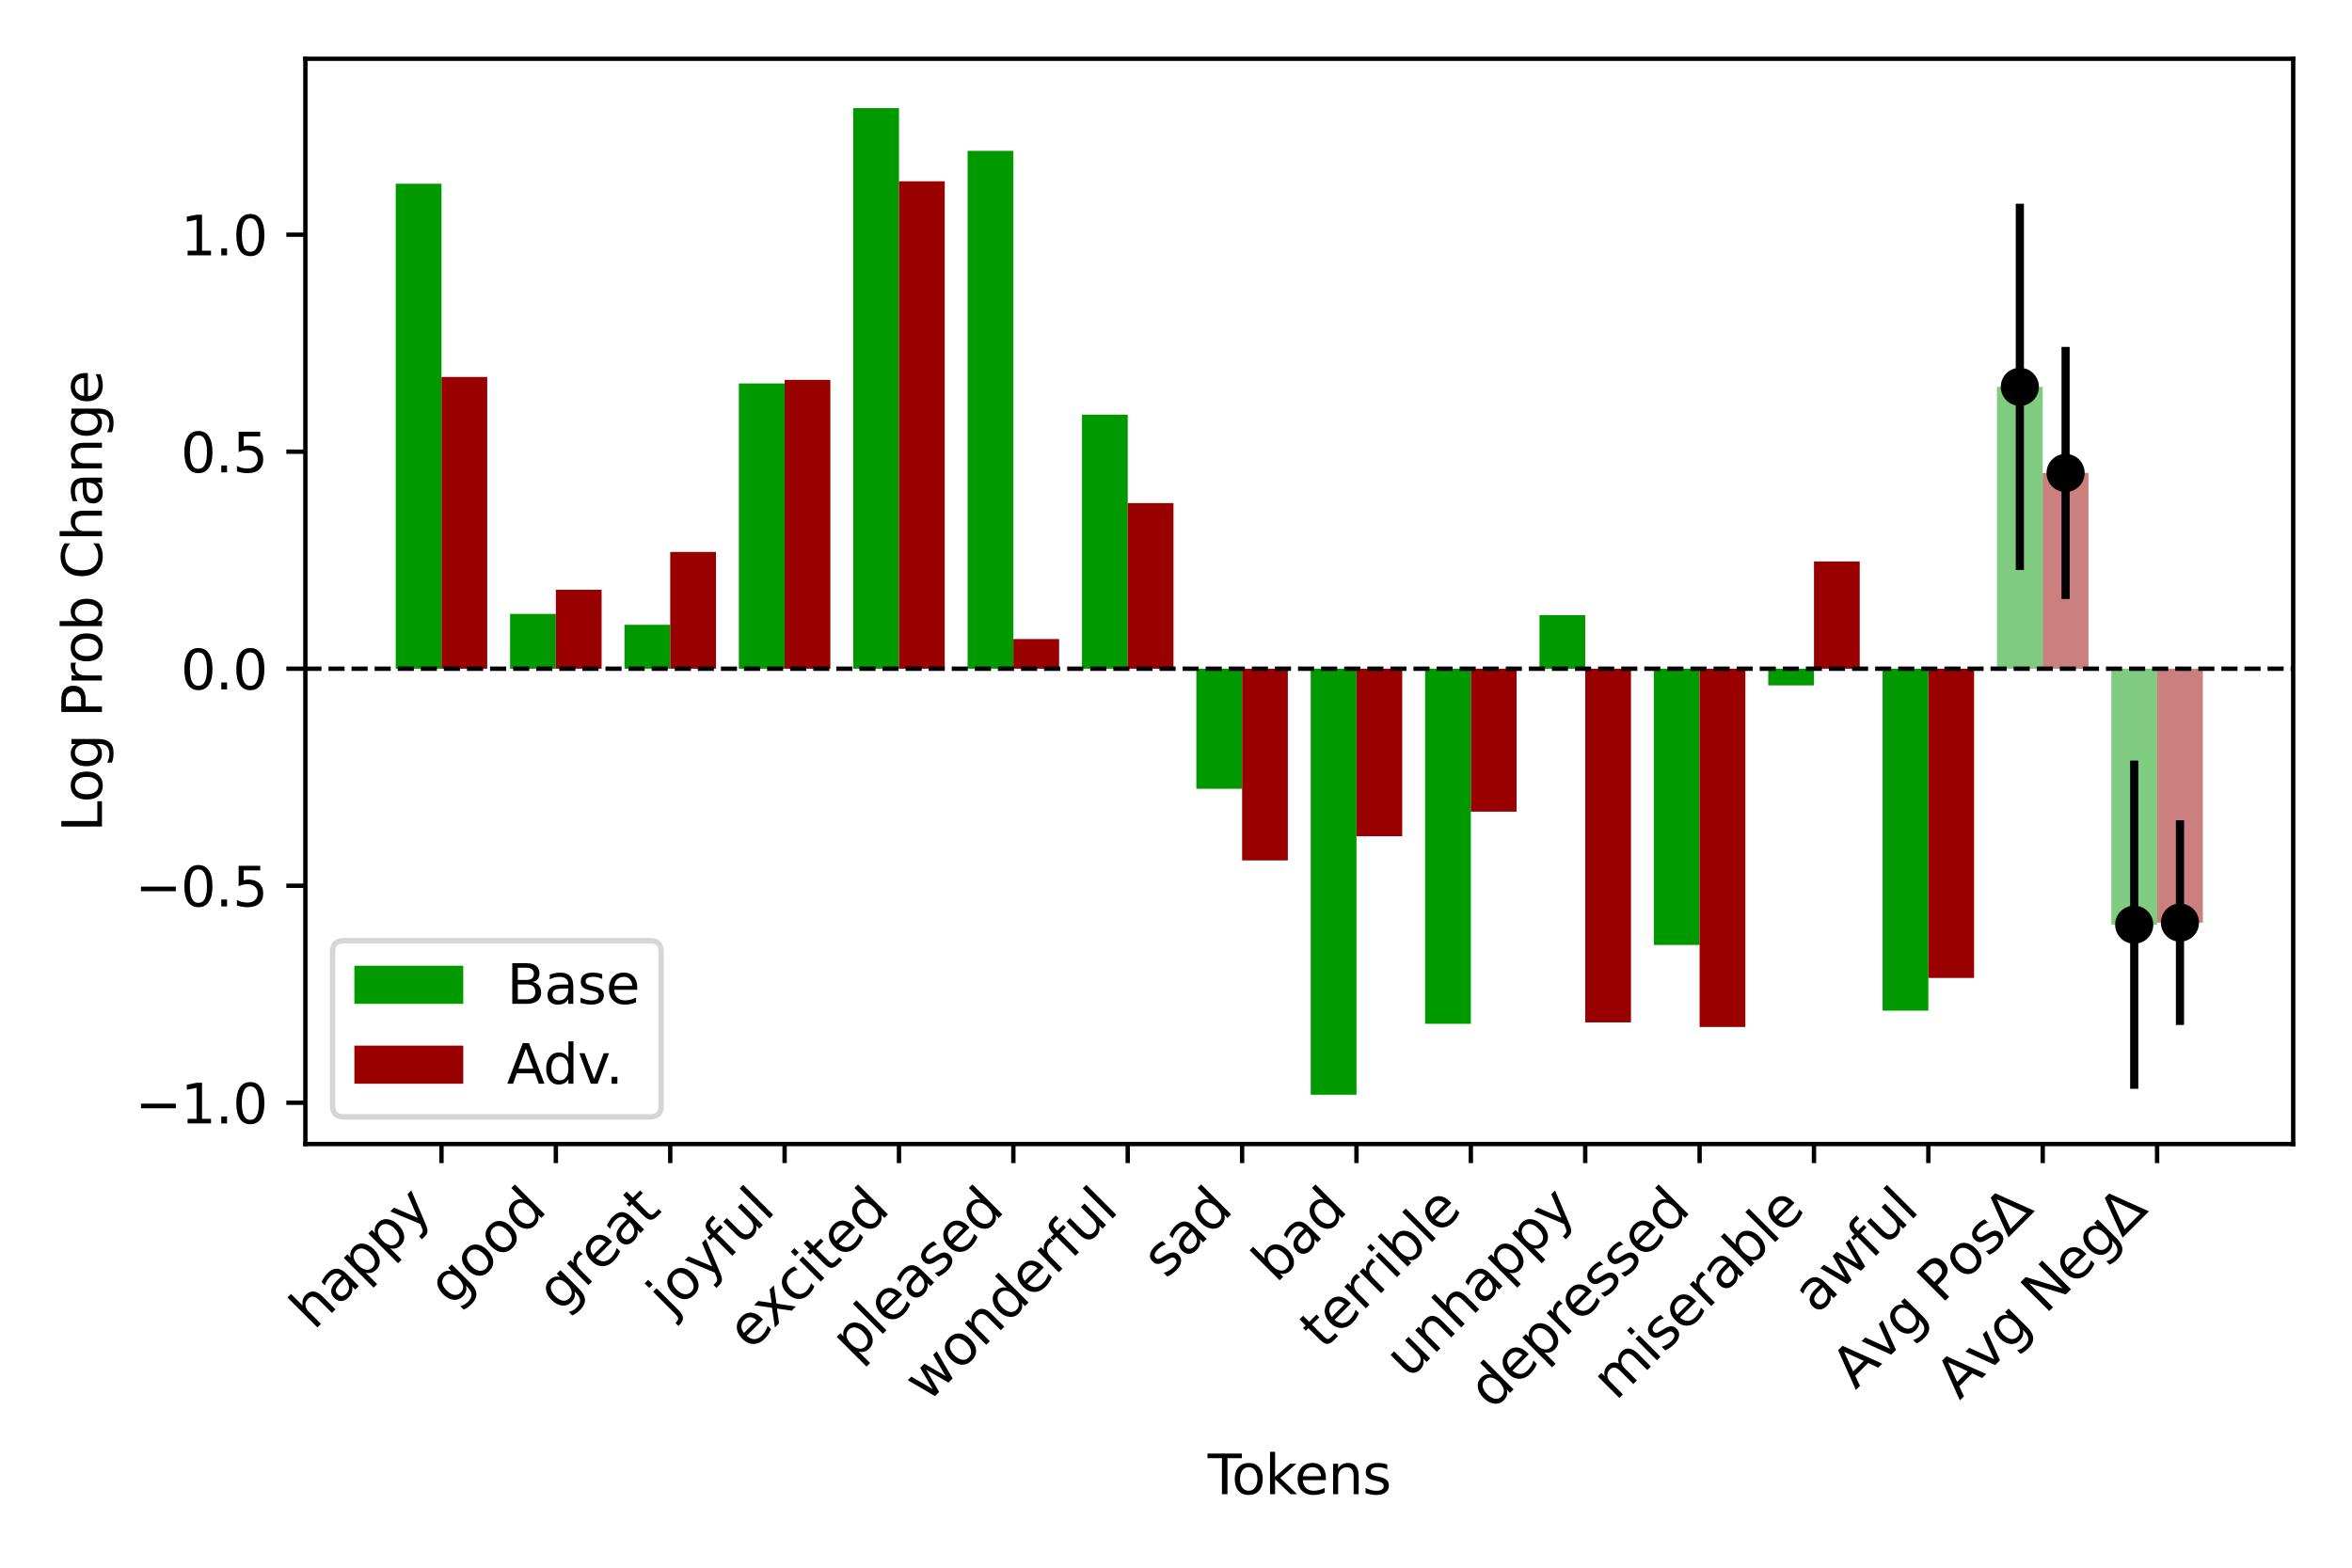 <?xml version="1.0" encoding="utf-8" standalone="no"?>
<!DOCTYPE svg PUBLIC "-//W3C//DTD SVG 1.1//EN"
  "http://www.w3.org/Graphics/SVG/1.1/DTD/svg11.dtd">
<svg xmlns:xlink="http://www.w3.org/1999/xlink" width="432pt" height="288pt" viewBox="0 0 432 288" xmlns="http://www.w3.org/2000/svg" version="1.1">
 <defs>
  <style type="text/css">*{stroke-linejoin: round; stroke-linecap: butt}</style>
 </defs>
 <g id="figure_1">
  <g id="patch_1">
   <path d="M 0 288 
L 432 288 
L 432 0 
L 0 0 
z
" style="fill: #ffffff"/>
  </g>
  <g id="axes_1">
   <g id="patch_2">
    <path d="M 56.09 210.172 
L 421.2 210.172 
L 421.2 10.8 
L 56.09 10.8 
z
" style="fill: #ffffff"/>
   </g>
   <g id="patch_3">
    <path d="M 72.686 122.849 
L 81.089 122.849 
L 81.089 33.753 
L 72.686 33.753 
z
" clip-path="url(#p04adede544)" style="fill: #009900"/>
   </g>
   <g id="patch_4">
    <path d="M 93.693 122.849 
L 102.096 122.849 
L 102.096 112.779 
L 93.693 112.779 
z
" clip-path="url(#p04adede544)" style="fill: #009900"/>
   </g>
   <g id="patch_5">
    <path d="M 114.701 122.849 
L 123.104 122.849 
L 123.104 114.783 
L 114.701 114.783 
z
" clip-path="url(#p04adede544)" style="fill: #009900"/>
   </g>
   <g id="patch_6">
    <path d="M 135.708 122.849 
L 144.111 122.849 
L 144.111 70.443 
L 135.708 70.443 
z
" clip-path="url(#p04adede544)" style="fill: #009900"/>
   </g>
   <g id="patch_7">
    <path d="M 156.716 122.849 
L 165.119 122.849 
L 165.119 19.862 
L 156.716 19.862 
z
" clip-path="url(#p04adede544)" style="fill: #009900"/>
   </g>
   <g id="patch_8">
    <path d="M 177.723 122.849 
L 186.126 122.849 
L 186.126 27.715 
L 177.723 27.715 
z
" clip-path="url(#p04adede544)" style="fill: #009900"/>
   </g>
   <g id="patch_9">
    <path d="M 198.731 122.849 
L 207.134 122.849 
L 207.134 76.177 
L 198.731 76.177 
z
" clip-path="url(#p04adede544)" style="fill: #009900"/>
   </g>
   <g id="patch_10">
    <path d="M 219.738 122.849 
L 228.141 122.849 
L 228.141 144.906 
L 219.738 144.906 
z
" clip-path="url(#p04adede544)" style="fill: #009900"/>
   </g>
   <g id="patch_11">
    <path d="M 240.746 122.849 
L 249.149 122.849 
L 249.149 201.11 
L 240.746 201.11 
z
" clip-path="url(#p04adede544)" style="fill: #009900"/>
   </g>
   <g id="patch_12">
    <path d="M 261.753 122.849 
L 270.156 122.849 
L 270.156 188.079 
L 261.753 188.079 
z
" clip-path="url(#p04adede544)" style="fill: #009900"/>
   </g>
   <g id="patch_13">
    <path d="M 282.761 122.849 
L 291.164 122.849 
L 291.164 113.012 
L 282.761 113.012 
z
" clip-path="url(#p04adede544)" style="fill: #009900"/>
   </g>
   <g id="patch_14">
    <path d="M 303.768 122.849 
L 312.171 122.849 
L 312.171 173.598 
L 303.768 173.598 
z
" clip-path="url(#p04adede544)" style="fill: #009900"/>
   </g>
   <g id="patch_15">
    <path d="M 324.776 122.849 
L 333.179 122.849 
L 333.179 125.915 
L 324.776 125.915 
z
" clip-path="url(#p04adede544)" style="fill: #009900"/>
   </g>
   <g id="patch_16">
    <path d="M 345.783 122.849 
L 354.186 122.849 
L 354.186 185.666 
L 345.783 185.666 
z
" clip-path="url(#p04adede544)" style="fill: #009900"/>
   </g>
   <g id="patch_17">
    <path d="M 81.089 122.849 
L 89.492 122.849 
L 89.492 69.252 
L 81.089 69.252 
z
" clip-path="url(#p04adede544)" style="fill: #990000"/>
   </g>
   <g id="patch_18">
    <path d="M 102.096 122.849 
L 110.499 122.849 
L 110.499 108.348 
L 102.096 108.348 
z
" clip-path="url(#p04adede544)" style="fill: #990000"/>
   </g>
   <g id="patch_19">
    <path d="M 123.104 122.849 
L 131.507 122.849 
L 131.507 101.399 
L 123.104 101.399 
z
" clip-path="url(#p04adede544)" style="fill: #990000"/>
   </g>
   <g id="patch_20">
    <path d="M 144.111 122.849 
L 152.514 122.849 
L 152.514 69.785 
L 144.111 69.785 
z
" clip-path="url(#p04adede544)" style="fill: #990000"/>
   </g>
   <g id="patch_21">
    <path d="M 165.119 122.849 
L 173.522 122.849 
L 173.522 33.308 
L 165.119 33.308 
z
" clip-path="url(#p04adede544)" style="fill: #990000"/>
   </g>
   <g id="patch_22">
    <path d="M 186.126 122.849 
L 194.529 122.849 
L 194.529 117.398 
L 186.126 117.398 
z
" clip-path="url(#p04adede544)" style="fill: #990000"/>
   </g>
   <g id="patch_23">
    <path d="M 207.134 122.849 
L 215.537 122.849 
L 215.537 92.423 
L 207.134 92.423 
z
" clip-path="url(#p04adede544)" style="fill: #990000"/>
   </g>
   <g id="patch_24">
    <path d="M 228.141 122.849 
L 236.544 122.849 
L 236.544 158.069 
L 228.141 158.069 
z
" clip-path="url(#p04adede544)" style="fill: #990000"/>
   </g>
   <g id="patch_25">
    <path d="M 249.149 122.849 
L 257.552 122.849 
L 257.552 153.627 
L 249.149 153.627 
z
" clip-path="url(#p04adede544)" style="fill: #990000"/>
   </g>
   <g id="patch_26">
    <path d="M 270.156 122.849 
L 278.559 122.849 
L 278.559 149.111 
L 270.156 149.111 
z
" clip-path="url(#p04adede544)" style="fill: #990000"/>
   </g>
   <g id="patch_27">
    <path d="M 291.164 122.849 
L 299.567 122.849 
L 299.567 187.826 
L 291.164 187.826 
z
" clip-path="url(#p04adede544)" style="fill: #990000"/>
   </g>
   <g id="patch_28">
    <path d="M 312.171 122.849 
L 320.574 122.849 
L 320.574 188.668 
L 312.171 188.668 
z
" clip-path="url(#p04adede544)" style="fill: #990000"/>
   </g>
   <g id="patch_29">
    <path d="M 333.179 122.849 
L 341.582 122.849 
L 341.582 103.152 
L 333.179 103.152 
z
" clip-path="url(#p04adede544)" style="fill: #990000"/>
   </g>
   <g id="patch_30">
    <path d="M 354.186 122.849 
L 362.589 122.849 
L 362.589 179.659 
L 354.186 179.659 
z
" clip-path="url(#p04adede544)" style="fill: #990000"/>
   </g>
   <g id="patch_31">
    <path d="M 366.791 122.849 
L 375.194 122.849 
L 375.194 71.066 
L 366.791 71.066 
z
" clip-path="url(#p04adede544)" style="fill: #009900; opacity: 0.5"/>
   </g>
   <g id="patch_32">
    <path d="M 375.194 122.849 
L 383.597 122.849 
L 383.597 86.883 
L 375.194 86.883 
z
" clip-path="url(#p04adede544)" style="fill: #990000; opacity: 0.5"/>
   </g>
   <g id="patch_33">
    <path d="M 387.798 122.849 
L 396.201 122.849 
L 396.201 169.879 
L 387.798 169.879 
z
" clip-path="url(#p04adede544)" style="fill: #009900; opacity: 0.5"/>
   </g>
   <g id="patch_34">
    <path d="M 396.201 122.849 
L 404.604 122.849 
L 404.604 169.493 
L 396.201 169.493 
z
" clip-path="url(#p04adede544)" style="fill: #990000; opacity: 0.5"/>
   </g>
   <g id="matplotlib.axis_1">
    <g id="xtick_1">
     <g id="line2d_1">
      <defs>
       <path id="m8314c55387" d="M 0 0 
L 0 3.5 
" style="stroke: #000000; stroke-width: 0.8"/>
      </defs>
      <g>
       <use xlink:href="#m8314c55387" x="81.089" y="210.172" style="stroke: #000000; stroke-width: 0.8"/>
      </g>
     </g>
     <g id="text_1">
      <!--  happy -->
      <g transform="translate(55.393 246.77) rotate(-45) scale(0.1 -0.1)">
       <defs>
        <path id="DejaVuSans-20" transform="scale(0.016)"/>
        <path id="DejaVuSans-68" d="M 3513 2113 
L 3513 0 
L 2938 0 
L 2938 2094 
Q 2938 2591 2744 2837 
Q 2550 3084 2163 3084 
Q 1697 3084 1428 2787 
Q 1159 2491 1159 1978 
L 1159 0 
L 581 0 
L 581 4863 
L 1159 4863 
L 1159 2956 
Q 1366 3272 1645 3428 
Q 1925 3584 2291 3584 
Q 2894 3584 3203 3211 
Q 3513 2838 3513 2113 
z
" transform="scale(0.016)"/>
        <path id="DejaVuSans-61" d="M 2194 1759 
Q 1497 1759 1228 1600 
Q 959 1441 959 1056 
Q 959 750 1161 570 
Q 1363 391 1709 391 
Q 2188 391 2477 730 
Q 2766 1069 2766 1631 
L 2766 1759 
L 2194 1759 
z
M 3341 1997 
L 3341 0 
L 2766 0 
L 2766 531 
Q 2569 213 2275 61 
Q 1981 -91 1556 -91 
Q 1019 -91 701 211 
Q 384 513 384 1019 
Q 384 1609 779 1909 
Q 1175 2209 1959 2209 
L 2766 2209 
L 2766 2266 
Q 2766 2663 2505 2880 
Q 2244 3097 1772 3097 
Q 1472 3097 1187 3025 
Q 903 2953 641 2809 
L 641 3341 
Q 956 3463 1253 3523 
Q 1550 3584 1831 3584 
Q 2591 3584 2966 3190 
Q 3341 2797 3341 1997 
z
" transform="scale(0.016)"/>
        <path id="DejaVuSans-70" d="M 1159 525 
L 1159 -1331 
L 581 -1331 
L 581 3500 
L 1159 3500 
L 1159 2969 
Q 1341 3281 1617 3432 
Q 1894 3584 2278 3584 
Q 2916 3584 3314 3078 
Q 3713 2572 3713 1747 
Q 3713 922 3314 415 
Q 2916 -91 2278 -91 
Q 1894 -91 1617 61 
Q 1341 213 1159 525 
z
M 3116 1747 
Q 3116 2381 2855 2742 
Q 2594 3103 2138 3103 
Q 1681 3103 1420 2742 
Q 1159 2381 1159 1747 
Q 1159 1113 1420 752 
Q 1681 391 2138 391 
Q 2594 391 2855 752 
Q 3116 1113 3116 1747 
z
" transform="scale(0.016)"/>
        <path id="DejaVuSans-79" d="M 2059 -325 
Q 1816 -950 1584 -1140 
Q 1353 -1331 966 -1331 
L 506 -1331 
L 506 -850 
L 844 -850 
Q 1081 -850 1212 -737 
Q 1344 -625 1503 -206 
L 1606 56 
L 191 3500 
L 800 3500 
L 1894 763 
L 2988 3500 
L 3597 3500 
L 2059 -325 
z
" transform="scale(0.016)"/>
       </defs>
       <use xlink:href="#DejaVuSans-20"/>
       <use xlink:href="#DejaVuSans-68" x="31.787"/>
       <use xlink:href="#DejaVuSans-61" x="95.166"/>
       <use xlink:href="#DejaVuSans-70" x="156.445"/>
       <use xlink:href="#DejaVuSans-70" x="219.922"/>
       <use xlink:href="#DejaVuSans-79" x="283.398"/>
      </g>
     </g>
    </g>
    <g id="xtick_2">
     <g id="line2d_2">
      <g>
       <use xlink:href="#m8314c55387" x="102.096" y="210.172" style="stroke: #000000; stroke-width: 0.8"/>
      </g>
     </g>
     <g id="text_2">
      <!--  good -->
      <g transform="translate(80.747 242.424) rotate(-45) scale(0.1 -0.1)">
       <defs>
        <path id="DejaVuSans-67" d="M 2906 1791 
Q 2906 2416 2648 2759 
Q 2391 3103 1925 3103 
Q 1463 3103 1205 2759 
Q 947 2416 947 1791 
Q 947 1169 1205 825 
Q 1463 481 1925 481 
Q 2391 481 2648 825 
Q 2906 1169 2906 1791 
z
M 3481 434 
Q 3481 -459 3084 -895 
Q 2688 -1331 1869 -1331 
Q 1566 -1331 1297 -1286 
Q 1028 -1241 775 -1147 
L 775 -588 
Q 1028 -725 1275 -790 
Q 1522 -856 1778 -856 
Q 2344 -856 2625 -561 
Q 2906 -266 2906 331 
L 2906 616 
Q 2728 306 2450 153 
Q 2172 0 1784 0 
Q 1141 0 747 490 
Q 353 981 353 1791 
Q 353 2603 747 3093 
Q 1141 3584 1784 3584 
Q 2172 3584 2450 3431 
Q 2728 3278 2906 2969 
L 2906 3500 
L 3481 3500 
L 3481 434 
z
" transform="scale(0.016)"/>
        <path id="DejaVuSans-6f" d="M 1959 3097 
Q 1497 3097 1228 2736 
Q 959 2375 959 1747 
Q 959 1119 1226 758 
Q 1494 397 1959 397 
Q 2419 397 2687 759 
Q 2956 1122 2956 1747 
Q 2956 2369 2687 2733 
Q 2419 3097 1959 3097 
z
M 1959 3584 
Q 2709 3584 3137 3096 
Q 3566 2609 3566 1747 
Q 3566 888 3137 398 
Q 2709 -91 1959 -91 
Q 1206 -91 779 398 
Q 353 888 353 1747 
Q 353 2609 779 3096 
Q 1206 3584 1959 3584 
z
" transform="scale(0.016)"/>
        <path id="DejaVuSans-64" d="M 2906 2969 
L 2906 4863 
L 3481 4863 
L 3481 0 
L 2906 0 
L 2906 525 
Q 2725 213 2448 61 
Q 2172 -91 1784 -91 
Q 1150 -91 751 415 
Q 353 922 353 1747 
Q 353 2572 751 3078 
Q 1150 3584 1784 3584 
Q 2172 3584 2448 3432 
Q 2725 3281 2906 2969 
z
M 947 1747 
Q 947 1113 1208 752 
Q 1469 391 1925 391 
Q 2381 391 2643 752 
Q 2906 1113 2906 1747 
Q 2906 2381 2643 2742 
Q 2381 3103 1925 3103 
Q 1469 3103 1208 2742 
Q 947 2381 947 1747 
z
" transform="scale(0.016)"/>
       </defs>
       <use xlink:href="#DejaVuSans-20"/>
       <use xlink:href="#DejaVuSans-67" x="31.787"/>
       <use xlink:href="#DejaVuSans-6f" x="95.264"/>
       <use xlink:href="#DejaVuSans-6f" x="156.445"/>
       <use xlink:href="#DejaVuSans-64" x="217.627"/>
      </g>
     </g>
    </g>
    <g id="xtick_3">
     <g id="line2d_3">
      <g>
       <use xlink:href="#m8314c55387" x="123.104" y="210.172" style="stroke: #000000; stroke-width: 0.8"/>
      </g>
     </g>
     <g id="text_3">
      <!--  great -->
      <g transform="translate(100.693 243.485) rotate(-45) scale(0.1 -0.1)">
       <defs>
        <path id="DejaVuSans-72" d="M 2631 2963 
Q 2534 3019 2420 3045 
Q 2306 3072 2169 3072 
Q 1681 3072 1420 2755 
Q 1159 2438 1159 1844 
L 1159 0 
L 581 0 
L 581 3500 
L 1159 3500 
L 1159 2956 
Q 1341 3275 1631 3429 
Q 1922 3584 2338 3584 
Q 2397 3584 2469 3576 
Q 2541 3569 2628 3553 
L 2631 2963 
z
" transform="scale(0.016)"/>
        <path id="DejaVuSans-65" d="M 3597 1894 
L 3597 1613 
L 953 1613 
Q 991 1019 1311 708 
Q 1631 397 2203 397 
Q 2534 397 2845 478 
Q 3156 559 3463 722 
L 3463 178 
Q 3153 47 2828 -22 
Q 2503 -91 2169 -91 
Q 1331 -91 842 396 
Q 353 884 353 1716 
Q 353 2575 817 3079 
Q 1281 3584 2069 3584 
Q 2775 3584 3186 3129 
Q 3597 2675 3597 1894 
z
M 3022 2063 
Q 3016 2534 2758 2815 
Q 2500 3097 2075 3097 
Q 1594 3097 1305 2825 
Q 1016 2553 972 2059 
L 3022 2063 
z
" transform="scale(0.016)"/>
        <path id="DejaVuSans-74" d="M 1172 4494 
L 1172 3500 
L 2356 3500 
L 2356 3053 
L 1172 3053 
L 1172 1153 
Q 1172 725 1289 603 
Q 1406 481 1766 481 
L 2356 481 
L 2356 0 
L 1766 0 
Q 1100 0 847 248 
Q 594 497 594 1153 
L 594 3053 
L 172 3053 
L 172 3500 
L 594 3500 
L 594 4494 
L 1172 4494 
z
" transform="scale(0.016)"/>
       </defs>
       <use xlink:href="#DejaVuSans-20"/>
       <use xlink:href="#DejaVuSans-67" x="31.787"/>
       <use xlink:href="#DejaVuSans-72" x="95.264"/>
       <use xlink:href="#DejaVuSans-65" x="134.127"/>
       <use xlink:href="#DejaVuSans-61" x="195.65"/>
       <use xlink:href="#DejaVuSans-74" x="256.93"/>
      </g>
     </g>
    </g>
    <g id="xtick_4">
     <g id="line2d_4">
      <g>
       <use xlink:href="#m8314c55387" x="144.111" y="210.172" style="stroke: #000000; stroke-width: 0.8"/>
      </g>
     </g>
     <g id="text_4">
      <!--  joyful -->
      <g transform="translate(120.982 244.204) rotate(-45) scale(0.1 -0.1)">
       <defs>
        <path id="DejaVuSans-6a" d="M 603 3500 
L 1178 3500 
L 1178 -63 
Q 1178 -731 923 -1031 
Q 669 -1331 103 -1331 
L -116 -1331 
L -116 -844 
L 38 -844 
Q 366 -844 484 -692 
Q 603 -541 603 -63 
L 603 3500 
z
M 603 4863 
L 1178 4863 
L 1178 4134 
L 603 4134 
L 603 4863 
z
" transform="scale(0.016)"/>
        <path id="DejaVuSans-66" d="M 2375 4863 
L 2375 4384 
L 1825 4384 
Q 1516 4384 1395 4259 
Q 1275 4134 1275 3809 
L 1275 3500 
L 2222 3500 
L 2222 3053 
L 1275 3053 
L 1275 0 
L 697 0 
L 697 3053 
L 147 3053 
L 147 3500 
L 697 3500 
L 697 3744 
Q 697 4328 969 4595 
Q 1241 4863 1831 4863 
L 2375 4863 
z
" transform="scale(0.016)"/>
        <path id="DejaVuSans-75" d="M 544 1381 
L 544 3500 
L 1119 3500 
L 1119 1403 
Q 1119 906 1312 657 
Q 1506 409 1894 409 
Q 2359 409 2629 706 
Q 2900 1003 2900 1516 
L 2900 3500 
L 3475 3500 
L 3475 0 
L 2900 0 
L 2900 538 
Q 2691 219 2414 64 
Q 2138 -91 1772 -91 
Q 1169 -91 856 284 
Q 544 659 544 1381 
z
M 1991 3584 
L 1991 3584 
z
" transform="scale(0.016)"/>
        <path id="DejaVuSans-6c" d="M 603 4863 
L 1178 4863 
L 1178 0 
L 603 0 
L 603 4863 
z
" transform="scale(0.016)"/>
       </defs>
       <use xlink:href="#DejaVuSans-20"/>
       <use xlink:href="#DejaVuSans-6a" x="31.787"/>
       <use xlink:href="#DejaVuSans-6f" x="59.57"/>
       <use xlink:href="#DejaVuSans-79" x="120.752"/>
       <use xlink:href="#DejaVuSans-66" x="179.932"/>
       <use xlink:href="#DejaVuSans-75" x="215.137"/>
       <use xlink:href="#DejaVuSans-6c" x="278.516"/>
      </g>
     </g>
    </g>
    <g id="xtick_5">
     <g id="line2d_5">
      <g>
       <use xlink:href="#m8314c55387" x="165.119" y="210.172" style="stroke: #000000; stroke-width: 0.8"/>
      </g>
     </g>
     <g id="text_5">
      <!--  excited -->
      <g transform="translate(135.648 250.545) rotate(-45) scale(0.1 -0.1)">
       <defs>
        <path id="DejaVuSans-78" d="M 3513 3500 
L 2247 1797 
L 3578 0 
L 2900 0 
L 1881 1375 
L 863 0 
L 184 0 
L 1544 1831 
L 300 3500 
L 978 3500 
L 1906 2253 
L 2834 3500 
L 3513 3500 
z
" transform="scale(0.016)"/>
        <path id="DejaVuSans-63" d="M 3122 3366 
L 3122 2828 
Q 2878 2963 2633 3030 
Q 2388 3097 2138 3097 
Q 1578 3097 1268 2742 
Q 959 2388 959 1747 
Q 959 1106 1268 751 
Q 1578 397 2138 397 
Q 2388 397 2633 464 
Q 2878 531 3122 666 
L 3122 134 
Q 2881 22 2623 -34 
Q 2366 -91 2075 -91 
Q 1284 -91 818 406 
Q 353 903 353 1747 
Q 353 2603 823 3093 
Q 1294 3584 2113 3584 
Q 2378 3584 2631 3529 
Q 2884 3475 3122 3366 
z
" transform="scale(0.016)"/>
        <path id="DejaVuSans-69" d="M 603 3500 
L 1178 3500 
L 1178 0 
L 603 0 
L 603 3500 
z
M 603 4863 
L 1178 4863 
L 1178 4134 
L 603 4134 
L 603 4863 
z
" transform="scale(0.016)"/>
       </defs>
       <use xlink:href="#DejaVuSans-20"/>
       <use xlink:href="#DejaVuSans-65" x="31.787"/>
       <use xlink:href="#DejaVuSans-78" x="91.561"/>
       <use xlink:href="#DejaVuSans-63" x="148.99"/>
       <use xlink:href="#DejaVuSans-69" x="203.971"/>
       <use xlink:href="#DejaVuSans-74" x="231.754"/>
       <use xlink:href="#DejaVuSans-65" x="270.963"/>
       <use xlink:href="#DejaVuSans-64" x="332.486"/>
      </g>
     </g>
    </g>
    <g id="xtick_6">
     <g id="line2d_6">
      <g>
       <use xlink:href="#m8314c55387" x="186.126" y="210.172" style="stroke: #000000; stroke-width: 0.8"/>
      </g>
     </g>
     <g id="text_6">
      <!--  pleased -->
      <g transform="translate(154.747 252.454) rotate(-45) scale(0.1 -0.1)">
       <defs>
        <path id="DejaVuSans-73" d="M 2834 3397 
L 2834 2853 
Q 2591 2978 2328 3040 
Q 2066 3103 1784 3103 
Q 1356 3103 1142 2972 
Q 928 2841 928 2578 
Q 928 2378 1081 2264 
Q 1234 2150 1697 2047 
L 1894 2003 
Q 2506 1872 2764 1633 
Q 3022 1394 3022 966 
Q 3022 478 2636 193 
Q 2250 -91 1575 -91 
Q 1294 -91 989 -36 
Q 684 19 347 128 
L 347 722 
Q 666 556 975 473 
Q 1284 391 1588 391 
Q 1994 391 2212 530 
Q 2431 669 2431 922 
Q 2431 1156 2273 1281 
Q 2116 1406 1581 1522 
L 1381 1569 
Q 847 1681 609 1914 
Q 372 2147 372 2553 
Q 372 3047 722 3315 
Q 1072 3584 1716 3584 
Q 2034 3584 2315 3537 
Q 2597 3491 2834 3397 
z
" transform="scale(0.016)"/>
       </defs>
       <use xlink:href="#DejaVuSans-20"/>
       <use xlink:href="#DejaVuSans-70" x="31.787"/>
       <use xlink:href="#DejaVuSans-6c" x="95.264"/>
       <use xlink:href="#DejaVuSans-65" x="123.047"/>
       <use xlink:href="#DejaVuSans-61" x="184.57"/>
       <use xlink:href="#DejaVuSans-73" x="245.85"/>
       <use xlink:href="#DejaVuSans-65" x="297.949"/>
       <use xlink:href="#DejaVuSans-64" x="359.473"/>
      </g>
     </g>
    </g>
    <g id="xtick_7">
     <g id="line2d_7">
      <g>
       <use xlink:href="#m8314c55387" x="207.134" y="210.172" style="stroke: #000000; stroke-width: 0.8"/>
      </g>
     </g>
     <g id="text_7">
      <!--  wonderful -->
      <g transform="translate(168.143 260.065) rotate(-45) scale(0.1 -0.1)">
       <defs>
        <path id="DejaVuSans-77" d="M 269 3500 
L 844 3500 
L 1563 769 
L 2278 3500 
L 2956 3500 
L 3675 769 
L 4391 3500 
L 4966 3500 
L 4050 0 
L 3372 0 
L 2619 2869 
L 1863 0 
L 1184 0 
L 269 3500 
z
" transform="scale(0.016)"/>
        <path id="DejaVuSans-6e" d="M 3513 2113 
L 3513 0 
L 2938 0 
L 2938 2094 
Q 2938 2591 2744 2837 
Q 2550 3084 2163 3084 
Q 1697 3084 1428 2787 
Q 1159 2491 1159 1978 
L 1159 0 
L 581 0 
L 581 3500 
L 1159 3500 
L 1159 2956 
Q 1366 3272 1645 3428 
Q 1925 3584 2291 3584 
Q 2894 3584 3203 3211 
Q 3513 2838 3513 2113 
z
" transform="scale(0.016)"/>
       </defs>
       <use xlink:href="#DejaVuSans-20"/>
       <use xlink:href="#DejaVuSans-77" x="31.787"/>
       <use xlink:href="#DejaVuSans-6f" x="113.574"/>
       <use xlink:href="#DejaVuSans-6e" x="174.756"/>
       <use xlink:href="#DejaVuSans-64" x="238.135"/>
       <use xlink:href="#DejaVuSans-65" x="301.611"/>
       <use xlink:href="#DejaVuSans-72" x="363.135"/>
       <use xlink:href="#DejaVuSans-66" x="404.248"/>
       <use xlink:href="#DejaVuSans-75" x="439.453"/>
       <use xlink:href="#DejaVuSans-6c" x="502.832"/>
      </g>
     </g>
    </g>
    <g id="xtick_8">
     <g id="line2d_8">
      <g>
       <use xlink:href="#m8314c55387" x="228.141" y="210.172" style="stroke: #000000; stroke-width: 0.8"/>
      </g>
     </g>
     <g id="text_8">
      <!--  sad -->
      <g transform="translate(211.918 237.298) rotate(-45) scale(0.1 -0.1)">
       <use xlink:href="#DejaVuSans-20"/>
       <use xlink:href="#DejaVuSans-73" x="31.787"/>
       <use xlink:href="#DejaVuSans-61" x="83.887"/>
       <use xlink:href="#DejaVuSans-64" x="145.166"/>
      </g>
     </g>
    </g>
    <g id="xtick_9">
     <g id="line2d_9">
      <g>
       <use xlink:href="#m8314c55387" x="249.149" y="210.172" style="stroke: #000000; stroke-width: 0.8"/>
      </g>
     </g>
     <g id="text_9">
      <!--  bad -->
      <g transform="translate(232.12 238.104) rotate(-45) scale(0.1 -0.1)">
       <defs>
        <path id="DejaVuSans-62" d="M 3116 1747 
Q 3116 2381 2855 2742 
Q 2594 3103 2138 3103 
Q 1681 3103 1420 2742 
Q 1159 2381 1159 1747 
Q 1159 1113 1420 752 
Q 1681 391 2138 391 
Q 2594 391 2855 752 
Q 3116 1113 3116 1747 
z
M 1159 2969 
Q 1341 3281 1617 3432 
Q 1894 3584 2278 3584 
Q 2916 3584 3314 3078 
Q 3713 2572 3713 1747 
Q 3713 922 3314 415 
Q 2916 -91 2278 -91 
Q 1894 -91 1617 61 
Q 1341 213 1159 525 
L 1159 0 
L 581 0 
L 581 4863 
L 1159 4863 
L 1159 2969 
z
" transform="scale(0.016)"/>
       </defs>
       <use xlink:href="#DejaVuSans-20"/>
       <use xlink:href="#DejaVuSans-62" x="31.787"/>
       <use xlink:href="#DejaVuSans-61" x="95.264"/>
       <use xlink:href="#DejaVuSans-64" x="156.543"/>
      </g>
     </g>
    </g>
    <g id="xtick_10">
     <g id="line2d_10">
      <g>
       <use xlink:href="#m8314c55387" x="270.156" y="210.172" style="stroke: #000000; stroke-width: 0.8"/>
      </g>
     </g>
     <g id="text_10">
      <!--  terrible -->
      <g transform="translate(240.857 250.374) rotate(-45) scale(0.1 -0.1)">
       <use xlink:href="#DejaVuSans-20"/>
       <use xlink:href="#DejaVuSans-74" x="31.787"/>
       <use xlink:href="#DejaVuSans-65" x="70.996"/>
       <use xlink:href="#DejaVuSans-72" x="132.52"/>
       <use xlink:href="#DejaVuSans-72" x="171.883"/>
       <use xlink:href="#DejaVuSans-69" x="212.996"/>
       <use xlink:href="#DejaVuSans-62" x="240.779"/>
       <use xlink:href="#DejaVuSans-6c" x="304.256"/>
       <use xlink:href="#DejaVuSans-65" x="332.039"/>
      </g>
     </g>
    </g>
    <g id="xtick_11">
     <g id="line2d_11">
      <g>
       <use xlink:href="#m8314c55387" x="291.164" y="210.172" style="stroke: #000000; stroke-width: 0.8"/>
      </g>
     </g>
     <g id="text_11">
      <!--  unhappy -->
      <g transform="translate(256.506 255.733) rotate(-45) scale(0.1 -0.1)">
       <use xlink:href="#DejaVuSans-20"/>
       <use xlink:href="#DejaVuSans-75" x="31.787"/>
       <use xlink:href="#DejaVuSans-6e" x="95.166"/>
       <use xlink:href="#DejaVuSans-68" x="158.545"/>
       <use xlink:href="#DejaVuSans-61" x="221.924"/>
       <use xlink:href="#DejaVuSans-70" x="283.203"/>
       <use xlink:href="#DejaVuSans-70" x="346.68"/>
       <use xlink:href="#DejaVuSans-79" x="410.156"/>
      </g>
     </g>
    </g>
    <g id="xtick_12">
     <g id="line2d_12">
      <g>
       <use xlink:href="#m8314c55387" x="312.171" y="210.172" style="stroke: #000000; stroke-width: 0.8"/>
      </g>
     </g>
     <g id="text_12">
      <!--  depressed -->
      <g transform="translate(271.819 261.427) rotate(-45) scale(0.1 -0.1)">
       <use xlink:href="#DejaVuSans-20"/>
       <use xlink:href="#DejaVuSans-64" x="31.787"/>
       <use xlink:href="#DejaVuSans-65" x="95.264"/>
       <use xlink:href="#DejaVuSans-70" x="156.787"/>
       <use xlink:href="#DejaVuSans-72" x="220.264"/>
       <use xlink:href="#DejaVuSans-65" x="259.127"/>
       <use xlink:href="#DejaVuSans-73" x="320.65"/>
       <use xlink:href="#DejaVuSans-73" x="372.75"/>
       <use xlink:href="#DejaVuSans-65" x="424.85"/>
       <use xlink:href="#DejaVuSans-64" x="486.373"/>
      </g>
     </g>
    </g>
    <g id="xtick_13">
     <g id="line2d_13">
      <g>
       <use xlink:href="#m8314c55387" x="333.179" y="210.172" style="stroke: #000000; stroke-width: 0.8"/>
      </g>
     </g>
     <g id="text_13">
      <!--  miserable -->
      <g transform="translate(294.53 259.723) rotate(-45) scale(0.1 -0.1)">
       <defs>
        <path id="DejaVuSans-6d" d="M 3328 2828 
Q 3544 3216 3844 3400 
Q 4144 3584 4550 3584 
Q 5097 3584 5394 3201 
Q 5691 2819 5691 2113 
L 5691 0 
L 5113 0 
L 5113 2094 
Q 5113 2597 4934 2840 
Q 4756 3084 4391 3084 
Q 3944 3084 3684 2787 
Q 3425 2491 3425 1978 
L 3425 0 
L 2847 0 
L 2847 2094 
Q 2847 2600 2669 2842 
Q 2491 3084 2119 3084 
Q 1678 3084 1418 2786 
Q 1159 2488 1159 1978 
L 1159 0 
L 581 0 
L 581 3500 
L 1159 3500 
L 1159 2956 
Q 1356 3278 1631 3431 
Q 1906 3584 2284 3584 
Q 2666 3584 2933 3390 
Q 3200 3197 3328 2828 
z
" transform="scale(0.016)"/>
       </defs>
       <use xlink:href="#DejaVuSans-20"/>
       <use xlink:href="#DejaVuSans-6d" x="31.787"/>
       <use xlink:href="#DejaVuSans-69" x="129.199"/>
       <use xlink:href="#DejaVuSans-73" x="156.982"/>
       <use xlink:href="#DejaVuSans-65" x="209.082"/>
       <use xlink:href="#DejaVuSans-72" x="270.605"/>
       <use xlink:href="#DejaVuSans-61" x="311.719"/>
       <use xlink:href="#DejaVuSans-62" x="372.998"/>
       <use xlink:href="#DejaVuSans-6c" x="436.475"/>
       <use xlink:href="#DejaVuSans-65" x="464.258"/>
      </g>
     </g>
    </g>
    <g id="xtick_14">
     <g id="line2d_14">
      <g>
       <use xlink:href="#m8314c55387" x="354.186" y="210.172" style="stroke: #000000; stroke-width: 0.8"/>
      </g>
     </g>
     <g id="text_14">
      <!--  awful -->
      <g transform="translate(331.417 243.843) rotate(-45) scale(0.1 -0.1)">
       <use xlink:href="#DejaVuSans-20"/>
       <use xlink:href="#DejaVuSans-61" x="31.787"/>
       <use xlink:href="#DejaVuSans-77" x="93.066"/>
       <use xlink:href="#DejaVuSans-66" x="174.854"/>
       <use xlink:href="#DejaVuSans-75" x="210.059"/>
       <use xlink:href="#DejaVuSans-6c" x="273.438"/>
      </g>
     </g>
    </g>
    <g id="xtick_15">
     <g id="line2d_15">
      <g>
       <use xlink:href="#m8314c55387" x="375.194" y="210.172" style="stroke: #000000; stroke-width: 0.8"/>
      </g>
     </g>
     <g id="text_15">
      <!-- Avg Pos$\Delta$ -->
      <g transform="translate(340.828 255.411) rotate(-45) scale(0.1 -0.1)">
       <defs>
        <path id="DejaVuSans-41" d="M 2188 4044 
L 1331 1722 
L 3047 1722 
L 2188 4044 
z
M 1831 4666 
L 2547 4666 
L 4325 0 
L 3669 0 
L 3244 1197 
L 1141 1197 
L 716 0 
L 50 0 
L 1831 4666 
z
" transform="scale(0.016)"/>
        <path id="DejaVuSans-76" d="M 191 3500 
L 800 3500 
L 1894 563 
L 2988 3500 
L 3597 3500 
L 2284 0 
L 1503 0 
L 191 3500 
z
" transform="scale(0.016)"/>
        <path id="DejaVuSans-50" d="M 1259 4147 
L 1259 2394 
L 2053 2394 
Q 2494 2394 2734 2622 
Q 2975 2850 2975 3272 
Q 2975 3691 2734 3919 
Q 2494 4147 2053 4147 
L 1259 4147 
z
M 628 4666 
L 2053 4666 
Q 2838 4666 3239 4311 
Q 3641 3956 3641 3272 
Q 3641 2581 3239 2228 
Q 2838 1875 2053 1875 
L 1259 1875 
L 1259 0 
L 628 0 
L 628 4666 
z
" transform="scale(0.016)"/>
        <path id="DejaVuSans-394" d="M 2188 4044 
L 906 525 
L 3472 525 
L 2188 4044 
z
M 50 0 
L 1831 4666 
L 2547 4666 
L 4325 0 
L 50 0 
z
" transform="scale(0.016)"/>
       </defs>
       <use xlink:href="#DejaVuSans-41" transform="translate(0 0.094)"/>
       <use xlink:href="#DejaVuSans-76" transform="translate(68.408 0.094)"/>
       <use xlink:href="#DejaVuSans-67" transform="translate(127.588 0.094)"/>
       <use xlink:href="#DejaVuSans-20" transform="translate(191.064 0.094)"/>
       <use xlink:href="#DejaVuSans-50" transform="translate(222.852 0.094)"/>
       <use xlink:href="#DejaVuSans-6f" transform="translate(283.154 0.094)"/>
       <use xlink:href="#DejaVuSans-73" transform="translate(344.336 0.094)"/>
       <use xlink:href="#DejaVuSans-394" transform="translate(396.436 0.094)"/>
      </g>
     </g>
    </g>
    <g id="xtick_16">
     <g id="line2d_16">
      <g>
       <use xlink:href="#m8314c55387" x="396.201" y="210.172" style="stroke: #000000; stroke-width: 0.8"/>
      </g>
     </g>
     <g id="text_16">
      <!-- Avg Neg$\Delta$ -->
      <g transform="translate(359.927 257.32) rotate(-45) scale(0.1 -0.1)">
       <defs>
        <path id="DejaVuSans-4e" d="M 628 4666 
L 1478 4666 
L 3547 763 
L 3547 4666 
L 4159 4666 
L 4159 0 
L 3309 0 
L 1241 3903 
L 1241 0 
L 628 0 
L 628 4666 
z
" transform="scale(0.016)"/>
       </defs>
       <use xlink:href="#DejaVuSans-41" transform="translate(0 0.094)"/>
       <use xlink:href="#DejaVuSans-76" transform="translate(68.408 0.094)"/>
       <use xlink:href="#DejaVuSans-67" transform="translate(127.588 0.094)"/>
       <use xlink:href="#DejaVuSans-20" transform="translate(191.064 0.094)"/>
       <use xlink:href="#DejaVuSans-4e" transform="translate(222.852 0.094)"/>
       <use xlink:href="#DejaVuSans-65" transform="translate(297.656 0.094)"/>
       <use xlink:href="#DejaVuSans-67" transform="translate(359.18 0.094)"/>
       <use xlink:href="#DejaVuSans-394" transform="translate(422.656 0.094)"/>
      </g>
     </g>
    </g>
    <g id="text_17">
     <!-- Tokens -->
     <g transform="translate(221.818 274.496) scale(0.1 -0.1)">
      <defs>
       <path id="DejaVuSans-54" d="M -19 4666 
L 3928 4666 
L 3928 4134 
L 2272 4134 
L 2272 0 
L 1638 0 
L 1638 4134 
L -19 4134 
L -19 4666 
z
" transform="scale(0.016)"/>
       <path id="DejaVuSans-6b" d="M 581 4863 
L 1159 4863 
L 1159 1991 
L 2875 3500 
L 3609 3500 
L 1753 1863 
L 3688 0 
L 2938 0 
L 1159 1709 
L 1159 0 
L 581 0 
L 581 4863 
z
" transform="scale(0.016)"/>
      </defs>
      <use xlink:href="#DejaVuSans-54"/>
      <use xlink:href="#DejaVuSans-6f" x="44.084"/>
      <use xlink:href="#DejaVuSans-6b" x="105.266"/>
      <use xlink:href="#DejaVuSans-65" x="159.551"/>
      <use xlink:href="#DejaVuSans-6e" x="221.074"/>
      <use xlink:href="#DejaVuSans-73" x="284.453"/>
     </g>
    </g>
   </g>
   <g id="matplotlib.axis_2">
    <g id="ytick_1">
     <g id="line2d_17">
      <defs>
       <path id="m83c0c96055" d="M 0 0 
L -3.5 0 
" style="stroke: #000000; stroke-width: 0.8"/>
      </defs>
      <g>
       <use xlink:href="#m83c0c96055" x="56.09" y="202.587" style="stroke: #000000; stroke-width: 0.8"/>
      </g>
     </g>
     <g id="text_18">
      <!-- −1.0 -->
      <g transform="translate(24.807 206.386) scale(0.1 -0.1)">
       <defs>
        <path id="DejaVuSans-2212" d="M 678 2272 
L 4684 2272 
L 4684 1741 
L 678 1741 
L 678 2272 
z
" transform="scale(0.016)"/>
        <path id="DejaVuSans-31" d="M 794 531 
L 1825 531 
L 1825 4091 
L 703 3866 
L 703 4441 
L 1819 4666 
L 2450 4666 
L 2450 531 
L 3481 531 
L 3481 0 
L 794 0 
L 794 531 
z
" transform="scale(0.016)"/>
        <path id="DejaVuSans-2e" d="M 684 794 
L 1344 794 
L 1344 0 
L 684 0 
L 684 794 
z
" transform="scale(0.016)"/>
        <path id="DejaVuSans-30" d="M 2034 4250 
Q 1547 4250 1301 3770 
Q 1056 3291 1056 2328 
Q 1056 1369 1301 889 
Q 1547 409 2034 409 
Q 2525 409 2770 889 
Q 3016 1369 3016 2328 
Q 3016 3291 2770 3770 
Q 2525 4250 2034 4250 
z
M 2034 4750 
Q 2819 4750 3233 4129 
Q 3647 3509 3647 2328 
Q 3647 1150 3233 529 
Q 2819 -91 2034 -91 
Q 1250 -91 836 529 
Q 422 1150 422 2328 
Q 422 3509 836 4129 
Q 1250 4750 2034 4750 
z
" transform="scale(0.016)"/>
       </defs>
       <use xlink:href="#DejaVuSans-2212"/>
       <use xlink:href="#DejaVuSans-31" x="83.789"/>
       <use xlink:href="#DejaVuSans-2e" x="147.412"/>
       <use xlink:href="#DejaVuSans-30" x="179.199"/>
      </g>
     </g>
    </g>
    <g id="ytick_2">
     <g id="line2d_18">
      <g>
       <use xlink:href="#m83c0c96055" x="56.09" y="162.718" style="stroke: #000000; stroke-width: 0.8"/>
      </g>
     </g>
     <g id="text_19">
      <!-- −0.5 -->
      <g transform="translate(24.807 166.517) scale(0.1 -0.1)">
       <defs>
        <path id="DejaVuSans-35" d="M 691 4666 
L 3169 4666 
L 3169 4134 
L 1269 4134 
L 1269 2991 
Q 1406 3038 1543 3061 
Q 1681 3084 1819 3084 
Q 2600 3084 3056 2656 
Q 3513 2228 3513 1497 
Q 3513 744 3044 326 
Q 2575 -91 1722 -91 
Q 1428 -91 1123 -41 
Q 819 9 494 109 
L 494 744 
Q 775 591 1075 516 
Q 1375 441 1709 441 
Q 2250 441 2565 725 
Q 2881 1009 2881 1497 
Q 2881 1984 2565 2268 
Q 2250 2553 1709 2553 
Q 1456 2553 1204 2497 
Q 953 2441 691 2322 
L 691 4666 
z
" transform="scale(0.016)"/>
       </defs>
       <use xlink:href="#DejaVuSans-2212"/>
       <use xlink:href="#DejaVuSans-30" x="83.789"/>
       <use xlink:href="#DejaVuSans-2e" x="147.412"/>
       <use xlink:href="#DejaVuSans-35" x="179.199"/>
      </g>
     </g>
    </g>
    <g id="ytick_3">
     <g id="line2d_19">
      <g>
       <use xlink:href="#m83c0c96055" x="56.09" y="122.849" style="stroke: #000000; stroke-width: 0.8"/>
      </g>
     </g>
     <g id="text_20">
      <!-- 0.0 -->
      <g transform="translate(33.187 126.648) scale(0.1 -0.1)">
       <use xlink:href="#DejaVuSans-30"/>
       <use xlink:href="#DejaVuSans-2e" x="63.623"/>
       <use xlink:href="#DejaVuSans-30" x="95.41"/>
      </g>
     </g>
    </g>
    <g id="ytick_4">
     <g id="line2d_20">
      <g>
       <use xlink:href="#m83c0c96055" x="56.09" y="82.98" style="stroke: #000000; stroke-width: 0.8"/>
      </g>
     </g>
     <g id="text_21">
      <!-- 0.5 -->
      <g transform="translate(33.187 86.779) scale(0.1 -0.1)">
       <use xlink:href="#DejaVuSans-30"/>
       <use xlink:href="#DejaVuSans-2e" x="63.623"/>
       <use xlink:href="#DejaVuSans-35" x="95.41"/>
      </g>
     </g>
    </g>
    <g id="ytick_5">
     <g id="line2d_21">
      <g>
       <use xlink:href="#m83c0c96055" x="56.09" y="43.111" style="stroke: #000000; stroke-width: 0.8"/>
      </g>
     </g>
     <g id="text_22">
      <!-- 1.0 -->
      <g transform="translate(33.187 46.91) scale(0.1 -0.1)">
       <use xlink:href="#DejaVuSans-31"/>
       <use xlink:href="#DejaVuSans-2e" x="63.623"/>
       <use xlink:href="#DejaVuSans-30" x="95.41"/>
      </g>
     </g>
    </g>
    <g id="text_23">
     <!-- Log Prob Change -->
     <g transform="translate(18.727 152.844) rotate(-90) scale(0.1 -0.1)">
      <defs>
       <path id="DejaVuSans-4c" d="M 628 4666 
L 1259 4666 
L 1259 531 
L 3531 531 
L 3531 0 
L 628 0 
L 628 4666 
z
" transform="scale(0.016)"/>
       <path id="DejaVuSans-43" d="M 4122 4306 
L 4122 3641 
Q 3803 3938 3442 4084 
Q 3081 4231 2675 4231 
Q 1875 4231 1450 3742 
Q 1025 3253 1025 2328 
Q 1025 1406 1450 917 
Q 1875 428 2675 428 
Q 3081 428 3442 575 
Q 3803 722 4122 1019 
L 4122 359 
Q 3791 134 3420 21 
Q 3050 -91 2638 -91 
Q 1578 -91 968 557 
Q 359 1206 359 2328 
Q 359 3453 968 4101 
Q 1578 4750 2638 4750 
Q 3056 4750 3426 4639 
Q 3797 4528 4122 4306 
z
" transform="scale(0.016)"/>
      </defs>
      <use xlink:href="#DejaVuSans-4c"/>
      <use xlink:href="#DejaVuSans-6f" x="53.963"/>
      <use xlink:href="#DejaVuSans-67" x="115.145"/>
      <use xlink:href="#DejaVuSans-20" x="178.621"/>
      <use xlink:href="#DejaVuSans-50" x="210.408"/>
      <use xlink:href="#DejaVuSans-72" x="268.961"/>
      <use xlink:href="#DejaVuSans-6f" x="307.824"/>
      <use xlink:href="#DejaVuSans-62" x="369.006"/>
      <use xlink:href="#DejaVuSans-20" x="432.482"/>
      <use xlink:href="#DejaVuSans-43" x="464.27"/>
      <use xlink:href="#DejaVuSans-68" x="534.094"/>
      <use xlink:href="#DejaVuSans-61" x="597.473"/>
      <use xlink:href="#DejaVuSans-6e" x="658.752"/>
      <use xlink:href="#DejaVuSans-67" x="722.131"/>
      <use xlink:href="#DejaVuSans-65" x="785.607"/>
     </g>
    </g>
   </g>
   <g id="LineCollection_1">
    <path d="M 370.992 104.701 
L 370.992 37.43 
" clip-path="url(#p04adede544)" style="fill: none; stroke: #000000; stroke-width: 1.5"/>
   </g>
   <g id="LineCollection_2">
    <path d="M 379.395 110.042 
L 379.395 63.724 
" clip-path="url(#p04adede544)" style="fill: none; stroke: #000000; stroke-width: 1.5"/>
   </g>
   <g id="LineCollection_3">
    <path d="M 392 200.026 
L 392 139.732 
" clip-path="url(#p04adede544)" style="fill: none; stroke: #000000; stroke-width: 1.5"/>
   </g>
   <g id="LineCollection_4">
    <path d="M 400.403 188.294 
L 400.403 150.692 
" clip-path="url(#p04adede544)" style="fill: none; stroke: #000000; stroke-width: 1.5"/>
   </g>
   <g id="line2d_22">
    <path d="M 56.09 122.849 
L 421.2 122.849 
" clip-path="url(#p04adede544)" style="fill: none; stroke-dasharray: 2.96,1.28; stroke-dashoffset: 0; stroke: #000000; stroke-width: 0.8"/>
   </g>
   <g id="line2d_23">
    <defs>
     <path id="med9d39d25f" d="M 0 3 
C 0.796 3 1.559 2.684 2.121 2.121 
C 2.684 1.559 3 0.796 3 0 
C 3 -0.796 2.684 -1.559 2.121 -2.121 
C 1.559 -2.684 0.796 -3 0 -3 
C -0.796 -3 -1.559 -2.684 -2.121 -2.121 
C -2.684 -1.559 -3 -0.796 -3 0 
C -3 0.796 -2.684 1.559 -2.121 2.121 
C -1.559 2.684 -0.796 3 0 3 
z
" style="stroke: #000000"/>
    </defs>
    <g clip-path="url(#p04adede544)">
     <use xlink:href="#med9d39d25f" x="370.992" y="71.066" style="stroke: #000000"/>
    </g>
   </g>
   <g id="line2d_24">
    <g clip-path="url(#p04adede544)">
     <use xlink:href="#med9d39d25f" x="379.395" y="86.883" style="stroke: #000000"/>
    </g>
   </g>
   <g id="line2d_25">
    <g clip-path="url(#p04adede544)">
     <use xlink:href="#med9d39d25f" x="392" y="169.879" style="stroke: #000000"/>
    </g>
   </g>
   <g id="line2d_26">
    <g clip-path="url(#p04adede544)">
     <use xlink:href="#med9d39d25f" x="400.403" y="169.493" style="stroke: #000000"/>
    </g>
   </g>
   <g id="patch_35">
    <path d="M 56.09 210.172 
L 56.09 10.8 
" style="fill: none; stroke: #000000; stroke-width: 0.8; stroke-linejoin: miter; stroke-linecap: square"/>
   </g>
   <g id="patch_36">
    <path d="M 421.2 210.172 
L 421.2 10.8 
" style="fill: none; stroke: #000000; stroke-width: 0.8; stroke-linejoin: miter; stroke-linecap: square"/>
   </g>
   <g id="patch_37">
    <path d="M 56.09 210.172 
L 421.2 210.172 
" style="fill: none; stroke: #000000; stroke-width: 0.8; stroke-linejoin: miter; stroke-linecap: square"/>
   </g>
   <g id="patch_38">
    <path d="M 56.09 10.8 
L 421.2 10.8 
" style="fill: none; stroke: #000000; stroke-width: 0.8; stroke-linejoin: miter; stroke-linecap: square"/>
   </g>
   <g id="legend_1">
    <g id="patch_39">
     <path d="M 63.09 205.172 
L 119.442 205.172 
Q 121.442 205.172 121.442 203.172 
L 121.442 174.816 
Q 121.442 172.816 119.442 172.816 
L 63.09 172.816 
Q 61.09 172.816 61.09 174.816 
L 61.09 203.172 
Q 61.09 205.172 63.09 205.172 
z
" style="fill: #ffffff; opacity: 0.8; stroke: #cccccc; stroke-linejoin: miter"/>
    </g>
    <g id="patch_40">
     <path d="M 65.09 184.414 
L 85.09 184.414 
L 85.09 177.414 
L 65.09 177.414 
z
" style="fill: #009900"/>
    </g>
    <g id="text_24">
     <!-- Base -->
     <g transform="translate(93.09 184.414) scale(0.1 -0.1)">
      <defs>
       <path id="DejaVuSans-42" d="M 1259 2228 
L 1259 519 
L 2272 519 
Q 2781 519 3026 730 
Q 3272 941 3272 1375 
Q 3272 1813 3026 2020 
Q 2781 2228 2272 2228 
L 1259 2228 
z
M 1259 4147 
L 1259 2741 
L 2194 2741 
Q 2656 2741 2882 2914 
Q 3109 3088 3109 3444 
Q 3109 3797 2882 3972 
Q 2656 4147 2194 4147 
L 1259 4147 
z
M 628 4666 
L 2241 4666 
Q 2963 4666 3353 4366 
Q 3744 4066 3744 3513 
Q 3744 3084 3544 2831 
Q 3344 2578 2956 2516 
Q 3422 2416 3680 2098 
Q 3938 1781 3938 1306 
Q 3938 681 3513 340 
Q 3088 0 2303 0 
L 628 0 
L 628 4666 
z
" transform="scale(0.016)"/>
      </defs>
      <use xlink:href="#DejaVuSans-42"/>
      <use xlink:href="#DejaVuSans-61" x="68.604"/>
      <use xlink:href="#DejaVuSans-73" x="129.883"/>
      <use xlink:href="#DejaVuSans-65" x="181.982"/>
     </g>
    </g>
    <g id="patch_41">
     <path d="M 65.09 199.093 
L 85.09 199.093 
L 85.09 192.093 
L 65.09 192.093 
z
" style="fill: #990000"/>
    </g>
    <g id="text_25">
     <!-- Adv. -->
     <g transform="translate(93.09 199.093) scale(0.1 -0.1)">
      <use xlink:href="#DejaVuSans-41"/>
      <use xlink:href="#DejaVuSans-64" x="66.658"/>
      <use xlink:href="#DejaVuSans-76" x="130.135"/>
      <use xlink:href="#DejaVuSans-2e" x="181.564"/>
     </g>
    </g>
   </g>
  </g>
 </g>
 <defs>
  <clipPath id="p04adede544">
   <rect x="56.09" y="10.8" width="365.11" height="199.372"/>
  </clipPath>
 </defs>
</svg>
